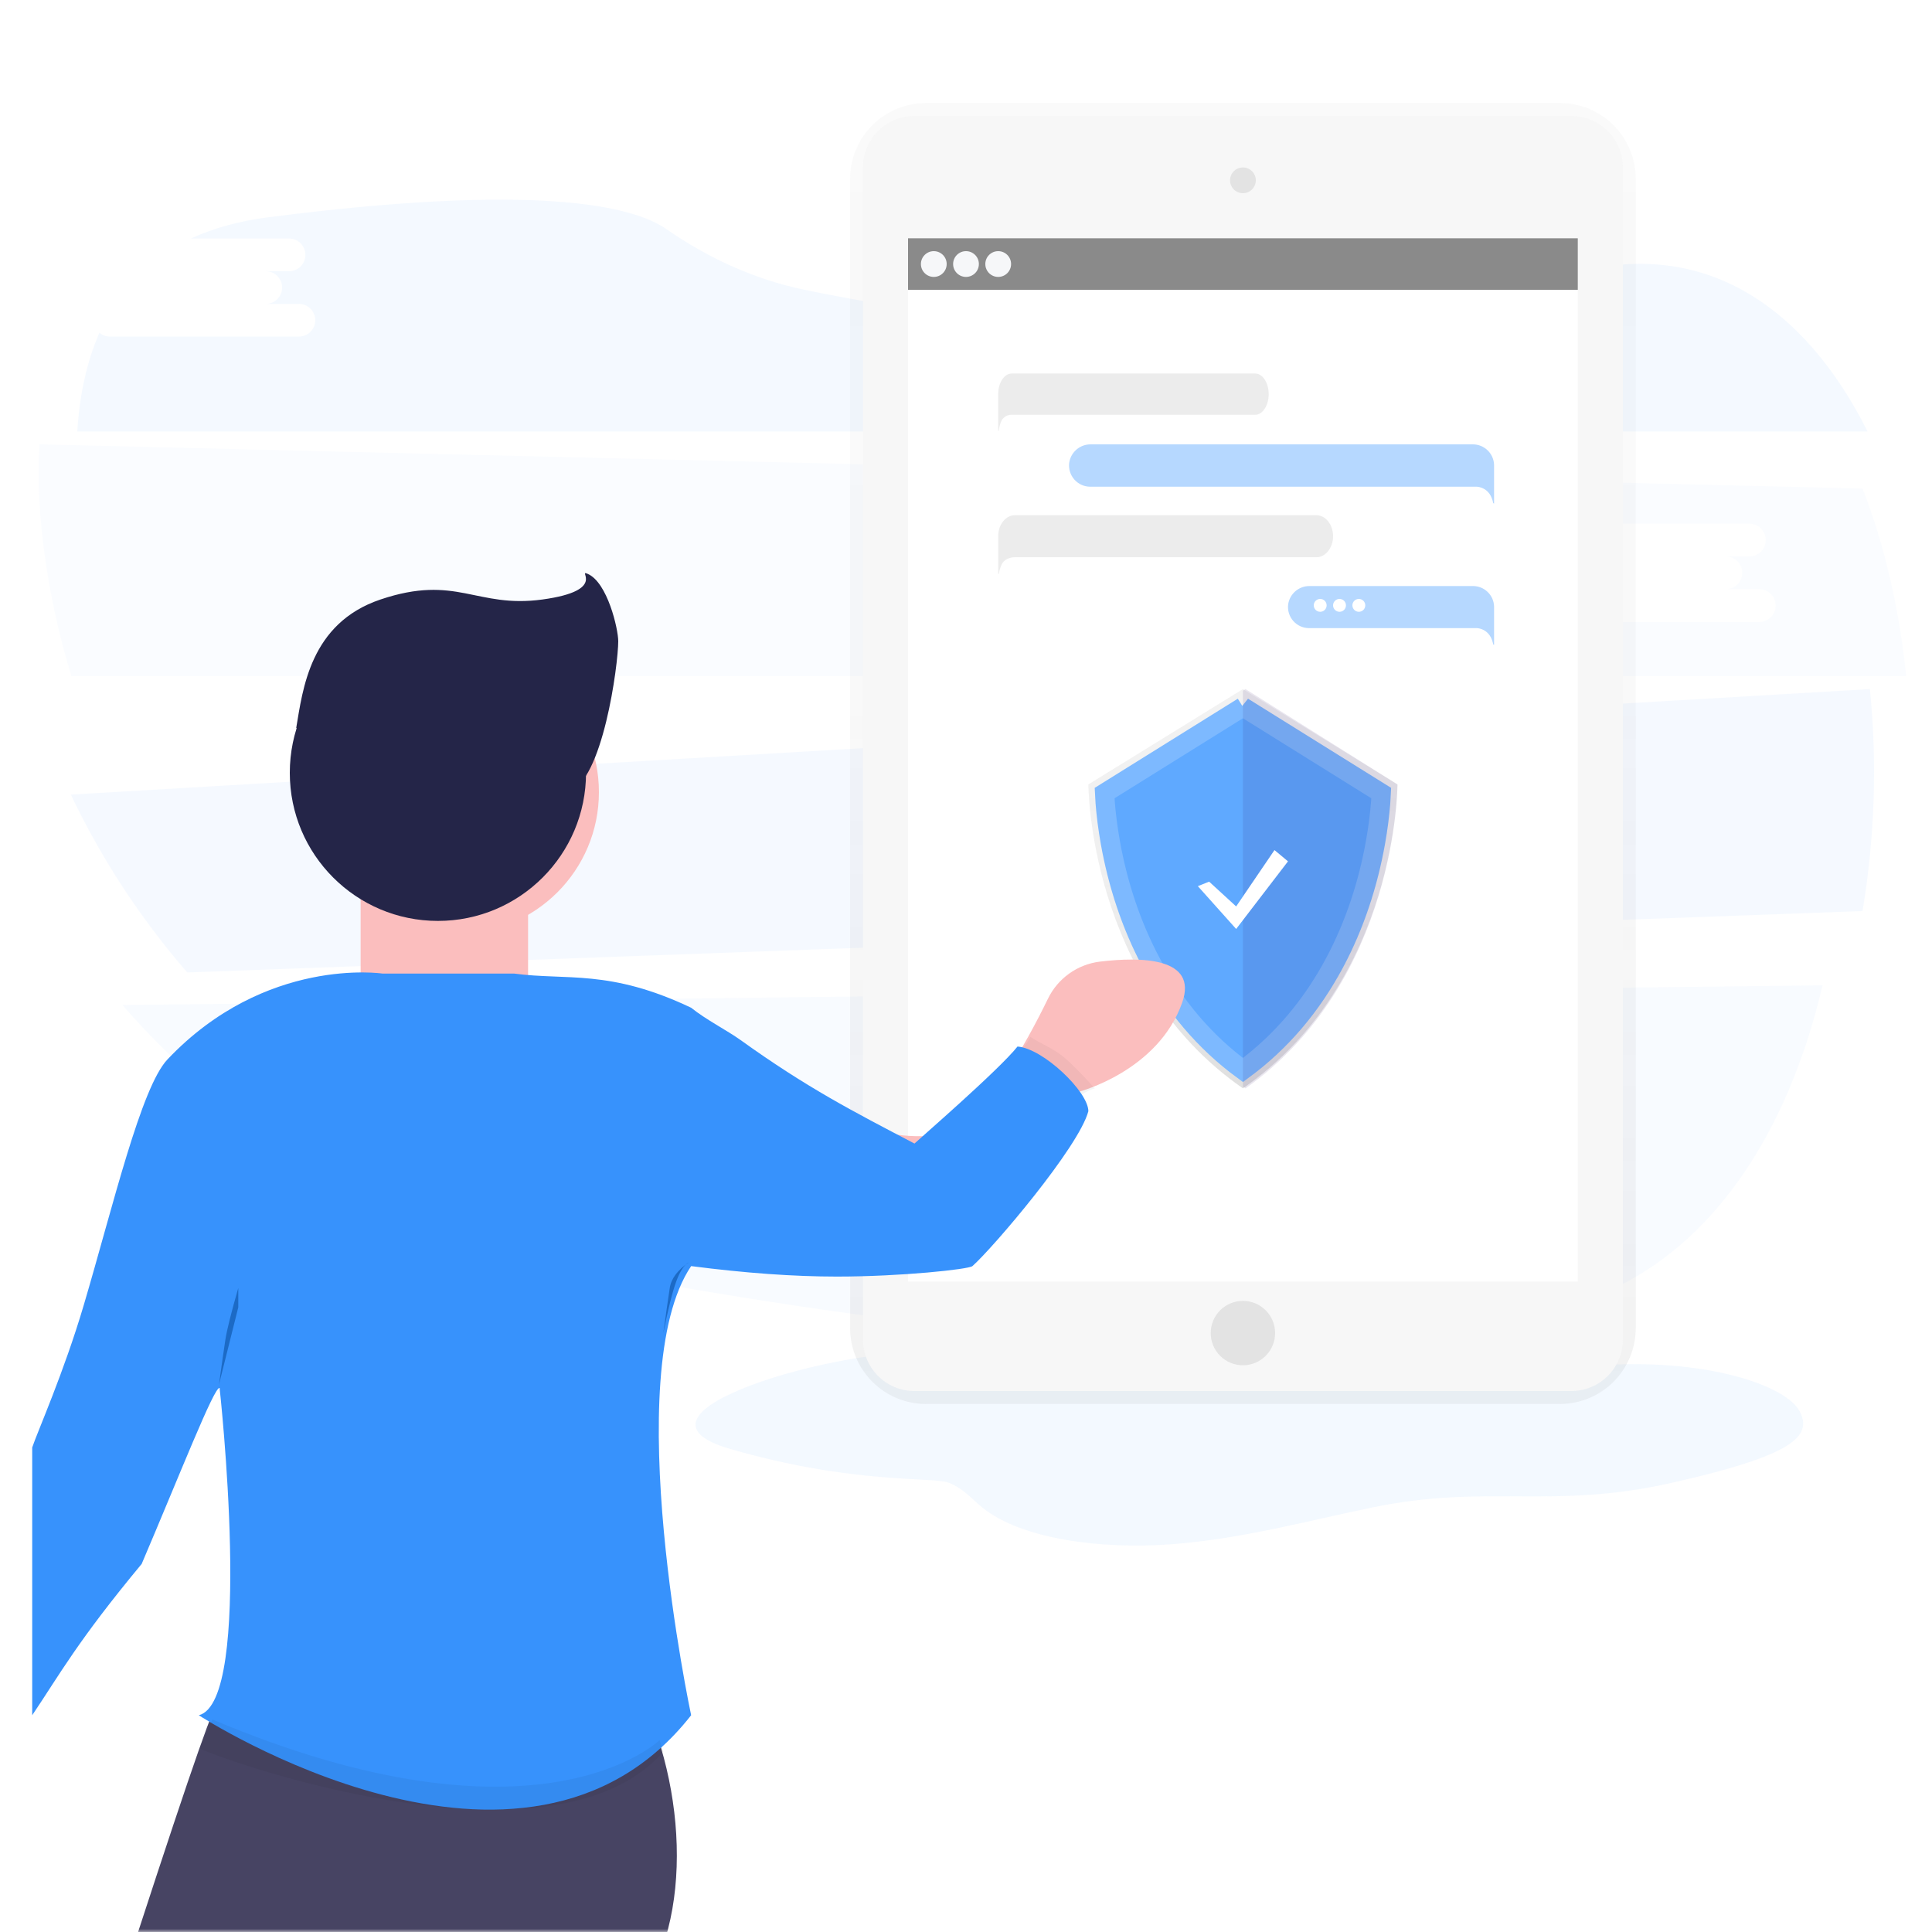 <?xml version="1.0" encoding="UTF-8"?>
<svg version="1.1" viewBox="0 0 300 300" xmlns="http://www.w3.org/2000/svg" xmlns:xlink="http://www.w3.org/1999/xlink">
<rect x="0" y="0" width="300" height="300" fill="#333333" stroke="none"/>
<title>help_ly_myway</title>
<desc>Created with Sketch.</desc>
<defs>
<rect id="b" width="300" height="300"/>
<linearGradient id="d" x1="49.996%" x2="49.996%" y1="100%" y2="7.9227e-6%">
<stop stop-color="#808080" stop-opacity=".25" offset="0"/>
<stop stop-color="#808080" stop-opacity=".12" offset=".54"/>
<stop stop-color="#808080" stop-opacity=".1" offset="1"/>
</linearGradient>
<linearGradient id="c" x1="50%" x2="50%" y1="100%">
<stop stop-color="#808080" stop-opacity=".25" offset="0"/>
<stop stop-color="#808080" stop-opacity=".12" offset=".54"/>
<stop stop-color="#808080" stop-opacity=".1" offset="1"/>
</linearGradient>
</defs>
<g fill="none" fill-rule="evenodd">
<g transform="translate(-30 -690)">
<g transform="translate(30 690)" fill-rule="nonzero">
<mask id="a" fill="white">
<use xlink:href="#b"/>
</mask>
<use fill="#FFFFFF" xlink:href="#b"/>
<path d="m113.42 225c19.165 5.547 31.515 4.274 33.905 5.237s3.563 2.516 5.202 3.845c6.094 4.949 18.582 6.542 29.495 5.7 10.912-0.841 20.925-3.621 31.228-5.736 17.804-3.66 27.695 0.423 46.409-3.809 18.714-4.233 21.916-7.212 19.749-11.154-2.166-3.942-14.092-7.995-29.803-7.142s-31.153 3.2-46.935 3.212c-19.674 0-38.682-3.605-58.164-5.087-13.494-1.022-50.25 9.387-31.085 14.934z" fill="#ECF5FF" mask="url(#a)" opacity=".8"/>
<g mask="url(#a)">
<g transform="translate(6 31)">
<path transform="translate(145 150) scale(-1 1) translate(-145 -150)" d="m13 122c4.711 20.175 14.685 37.615 30.444 46.079 32.759 17.567 106.63 8.505 161.76-1.903 27.859-5.242 53.147-19.725 71.792-41.117l-264-3.059z" fill="#F4F9FF" opacity=".6"/>
<path transform="translate(145 98) scale(-1 1) translate(-145 -98)" d="m5.638 76c-1.138 11.49-0.752 23.08 1.148 34.468l260.14 9.532c7.242-8.345 13.322-17.634 18.075-27.614l-279.36-16.386zm102.89 24.587h-5.122c1.414 0 2.56 1.148 2.56 2.564 0 1.416-1.146 2.564-2.56 2.564h-29.629c-0.914 0-1.76-0.489-2.217-1.282s-0.457-1.771 0-2.564 1.302-1.282 2.217-1.282h5.122c-1.382-0.045-2.48-1.18-2.48-2.565s1.097-2.521 2.48-2.565h-3.658c-1.382-0.045-2.48-1.18-2.48-2.565s1.097-2.521 2.48-2.565h29.629c1.382 0.045 2.48 1.18 2.48 2.565s-1.097 2.521-2.48 2.565h3.658c1.382 0.045 2.48 1.18 2.48 2.565s-1.097 2.521-2.48 2.565z" fill="#ECF5FF" opacity=".5"/>
<path transform="translate(145 56) scale(-1 1) translate(-145 -56)" d="m289.87 38-283.09 6.866c-3.444 8.822-5.715 18.791-6.775 29.134h284.91c1.86-6.073 3.235-12.283 4.115-18.572 0.848-6.076 1.187-11.954 0.845-17.428zm-232.4 22.488h-5.106c0.912-1e-7 1.754 0.485 2.21 1.272 0.456 0.787 0.456 1.756 0 2.543-0.456 0.787-1.298 1.272-2.21 1.272h-29.534c-1.409-1e-7 -2.551-1.139-2.551-2.543 0-1.404 1.142-2.543 2.551-2.543h5.106c-1.378-0.044-2.472-1.17-2.472-2.544s1.094-2.5 2.472-2.544h-3.646c-1.378-0.044-2.472-1.17-2.472-2.544s1.094-2.5 2.472-2.544h29.534c1.378 0.044 2.472 1.17 2.472 2.544s-1.094 2.5-2.472 2.544h3.646c1.378 0.044 2.472 1.17 2.472 2.544s-1.094 2.5-2.472 2.544z" fill="#ECF5FF" opacity=".3"/>
<path transform="translate(145 18) scale(-1 1) translate(-145 -18)" d="m278.91 21.265h-29.328c-1.399 0-2.534-1.136-2.534-2.537 0-1.401 1.134-2.537 2.534-2.537h5.07c-1.368-0.044-2.455-1.168-2.455-2.538 0-1.371 1.086-2.494 2.455-2.538h-3.62c-1.368-0.044-2.455-1.168-2.455-2.538s1.086-2.494 2.455-2.538h15.307c-3.397-1.581-7.367-2.706-11.942-3.296-41.738-5.367-56.64-1.815-61.896 1.844-6.485 4.505-13.721 7.819-21.453 9.416-25.752 5.319-73.912 11.721-117.56-2.05-21.695-6.85-37.818 4.721-47.484 24.049h278c-0.363-5.617-1.45-10.802-3.444-15.344-0.458 0.394-1.043 0.61-1.647 0.609z" fill="#ECF5FF" opacity=".6"/>
</g>
</g>
<g mask="url(#a)">
<g transform="translate(132 16)">
<path d="m110.23 1.6004e-5h-98.454c-3.118-0.005-6.11 1.233-8.318 3.442s-3.451 5.208-3.455 8.337v178.45c0.014 6.512 5.284 11.781 11.773 11.77h98.454c3.118 0.005 6.11-1.233 8.318-3.442 2.208-2.209 3.451-5.208 3.455-8.337v-178.44c-0.004-3.129-1.247-6.128-3.455-8.337-2.208-2.209-5.2-3.447-8.318-3.442z" fill="url(#d)" opacity=".4"/>
<path d="m10 2h102c4.418 0 8 3.582 8 8v182c0 4.418-3.582 8-8 8h-102c-4.418 0-8-3.582-8-8v-182c0-4.418 3.582-8 8-8z" fill="#F7F7F7"/>
<rect x="9" y="21" width="104" height="162" fill="#fff"/>
<path d="m61 14c1.105 0 2-0.895 2-2s-0.895-2-2-2-2 0.895-2 2 0.895 2 2 2z" fill="#E3E3E3"/>
<path d="m61 196c2.761 0 5-2.239 5-5s-2.239-5-5-5-5 2.239-5 5 2.239 5 5 5z" fill="#E3E3E3"/>
<polygon points="9 21 113 21 113 29 9 29" fill="#8A8A8A"/>
<path d="m13 27c-1.105 0-2-0.895-2-2s0.895-2 2-2 2 0.895 2 2-0.895 2-2 2zm5 0c-1.105 0-2-0.895-2-2s0.895-2 2-2 2 0.895 2 2-0.895 2-2 2zm5 0c-1.105 0-2-0.895-2-2s0.895-2 2-2 2 0.895 2 2-0.895 2-2 2z" fill="#F6F7F9"/>
<path d="m100 56.175c-0.065-1.768-1.513-3.169-3.282-3.175h-59.343c-1.685-0.018-3.12 1.218-3.352 2.887-0.112 0.934 0.181 1.872 0.804 2.577 0.623 0.705 1.518 1.11 2.46 1.113h59.422 0.206c1.064-0.091 2.077 0.469 2.567 1.417 0.182 0.358 0.311 0.74 0.383 1.134l0.134 0.066v-6.01-0.009z" fill="#B6D8FF"/>
<path d="m100 78.155c-0.064-1.756-1.503-3.149-3.261-3.155h-25.385c-1.674-0.018-3.1 1.21-3.331 2.869-0.111 0.928 0.179 1.86 0.799 2.561 0.619 0.7 1.509 1.103 2.444 1.106h25.464 0.205c1.057-0.09 2.064 0.466 2.551 1.408 0.18 0.355 0.309 0.735 0.381 1.127l0.133 0.065v-5.972-0.009z" fill="#B6D8FF"/>
<path d="m23 45.095c0.038-1.711 0.962-3.095 2.089-3.095h37.818c1.152 0 2.093 1.441 2.093 3.205s-0.942 3.205-2.093 3.205h-37.824c-0.732-0.023-1.398 0.421-1.658 1.105-0.168 0.445-0.282 0.908-0.34 1.379l-0.084 0.064v-5.858-0.007z" fill="#C9C9C9" opacity=".34"/>
<path d="m23 67.152c0.047-1.742 1.191-3.151 2.587-3.151h46.823c1.425 0 2.591 1.468 2.591 3.264 0 1.796-1.166 3.264-2.591 3.264h-46.823c-0.9 0-1.738 0.414-2.053 1.125-0.206 0.446-0.348 0.919-0.421 1.405l-0.106 0.065v-5.965l-0.007-0.007z" fill="#C9C9C9" opacity=".34"/>
<path d="m73 79c-0.552 0-1-0.448-1-1s0.448-1 1-1 1 0.448 1 1-0.448 1-1 1zm3 0c-0.552 0-1-0.448-1-1s0.448-1 1-1 1 0.448 1 1-0.448 1-1 1zm3 0c-0.552 0-1-0.448-1-1s0.448-1 1-1 1 0.448 1 1-0.448 1-1 1z" fill="#fff"/>
<path d="m61 91-24 14.806s0 30.539 24 47.194c24-16.655 24-47.194 24-47.194l-24-14.806z" fill="url(#c)"/>
<path d="m61 93.767-21.477 13.382c0.019 0.434 0.048 0.925 0.089 1.468 0.142 1.861 0.399 3.939 0.798 6.179 1.142 6.401 3.196 12.8 6.385 18.76 3.511 6.562 8.196 12.184 14.205 16.598 6.008-4.413 10.692-10.034 14.203-16.595 3.19-5.96 5.244-12.36 6.386-18.762 0.4-2.24 0.656-4.319 0.799-6.18 0.042-0.543 0.071-1.034 0.089-1.468l-21.477-13.382z" fill="#5FA9FF" stroke="#7DB9FF" stroke-width="3"/>
<path d="m61.403 91-0.403 0.252v61.459c0.134 0.096 0.268 0.194 0.403 0.289 23.597-16.657 23.597-47.191 23.597-47.191l-23.597-14.809z" fill="#220963" opacity=".1"/>
<polygon points="55.751 120.9 59.95 124.75 65.9 116 68 117.75 59.95 128.25 54 121.6" fill="#fff"/>
</g>
</g>
<g mask="url(#a)">
<g transform="translate(5 89)">
<path d="m46.84 222.7s-7 40.92 4.31 42 44.15-5.92 44.15-5.92-8.08-26.38 0-39.84 5.38-36.07-3.77-50.07-19.38 0-19.38 0l-25.31 53.83z" fill="#474463"/>
<circle cx="66" cy="34" r="22" fill="#FBBEBE"/>
<rect x="51" y="43" width="26" height="24" fill="#FBBEBE"/>
<path d="m116.14 81.561s17.079 7.994 25.613 5.323c6.046-1.89 12.628-13.931 15.959-20.777 1.532-3.179 4.58-5.361 8.088-5.788 6.354-0.762 15.245-0.683 12.777 6.342-3.737 10.656-16.008 13.852-16.008 13.852l-17.614 24.488h-30.956l2.141-23.439z" fill="#FBBEBE"/>
<circle cx="63" cy="31" r="23" fill="#242548"/>
<path d="m74.216 19.951c2.803 0 6.697 14.705 9.021 14.026 5.358-1.567 7.763-19.794 7.763-23.41 0-1.887-1.669-9.143-4.747-10.46-1.746-0.747 3.248 2.579-7.039 3.985s-13.304-3.985-25.141 0c-10.964 3.691-12.068 14.026-13.073 19.923 4.437 4.091 23.946-4.064 33.216-4.064z" fill="#242548"/>
<path d="m153 74c0.667 0 1.333-0.667 2-2 1.422 0.996 3.336 1.669 5 3 1.112 0.89 2.779 2.556 5 5-0.997 0.33-1.664 0.664-2 1s-0.67 1.003-1 2l-9-9z" fill="#000" opacity=".04"/>
<path d="m76 177.04c-30.241-4.05-46.241-4.05-48 0s-8.093 23.04-19 56.969c17.92 7.996 30.88 11.993 38.88 11.993s17.373-5.997 28.12-17.99v-50.972z" fill="#474463"/>
<path d="m54.4 62.177s-18.18-2.739-33.4 13.336c-4.101 4.332-8.433 22.713-13 38.161-3.105 10.502-7.191 19.655-8 22.093 0 21.089 4.6709e-15 35.148 0 41.575 4.33-6.427 7-11.448 17-23.499 6-14.059 11.267-27.557 12.1-27.325 0 0 5.38 48.665-3.23 50.824 0 0 50.61 32.979 76.45 0 0 0-11.31-52.983 0-69.744 8.38 1.085 15.916 1.627 22.61 1.627 10.04 0 20.509-1.13 21.07-1.627 3.209-2.843 16.529-18.481 18-24.051 0-3.013-7.009-9.741-11-10.042-2.955 3.709-15.477 14.539-16 15.064-9.507-4.981-16.62-8.616-27-16.068-2.091-1.501-5.386-3.169-7.68-5.021-12.68-6.025-19.33-4.21-27.46-5.302h-20.46z" fill="#3792FC"/>
<path d="m100 110c-0.599 1.647-1.266 4.314-2 8 0.44-3.195 0.774-5.528 1-7s1.226-2.805 3-4c-0.734 0.353-1.401 1.353-2 3z" fill="#1C6AC5"/>
<path d="m28 178-2 4.465c1 0.893 54.498 20.655 72 0.527l-0.58-1.786s-18.663 18.235-69.42-3.206z" fill="#000" opacity=".05"/>
<path d="m32 114-3 12c0.44-3.195 0.774-5.528 1-7s0.893-4.139 2-8v3z" fill="#1C6AC5"/>
</g>
</g>
</g>
</g>
</g>
</svg>
